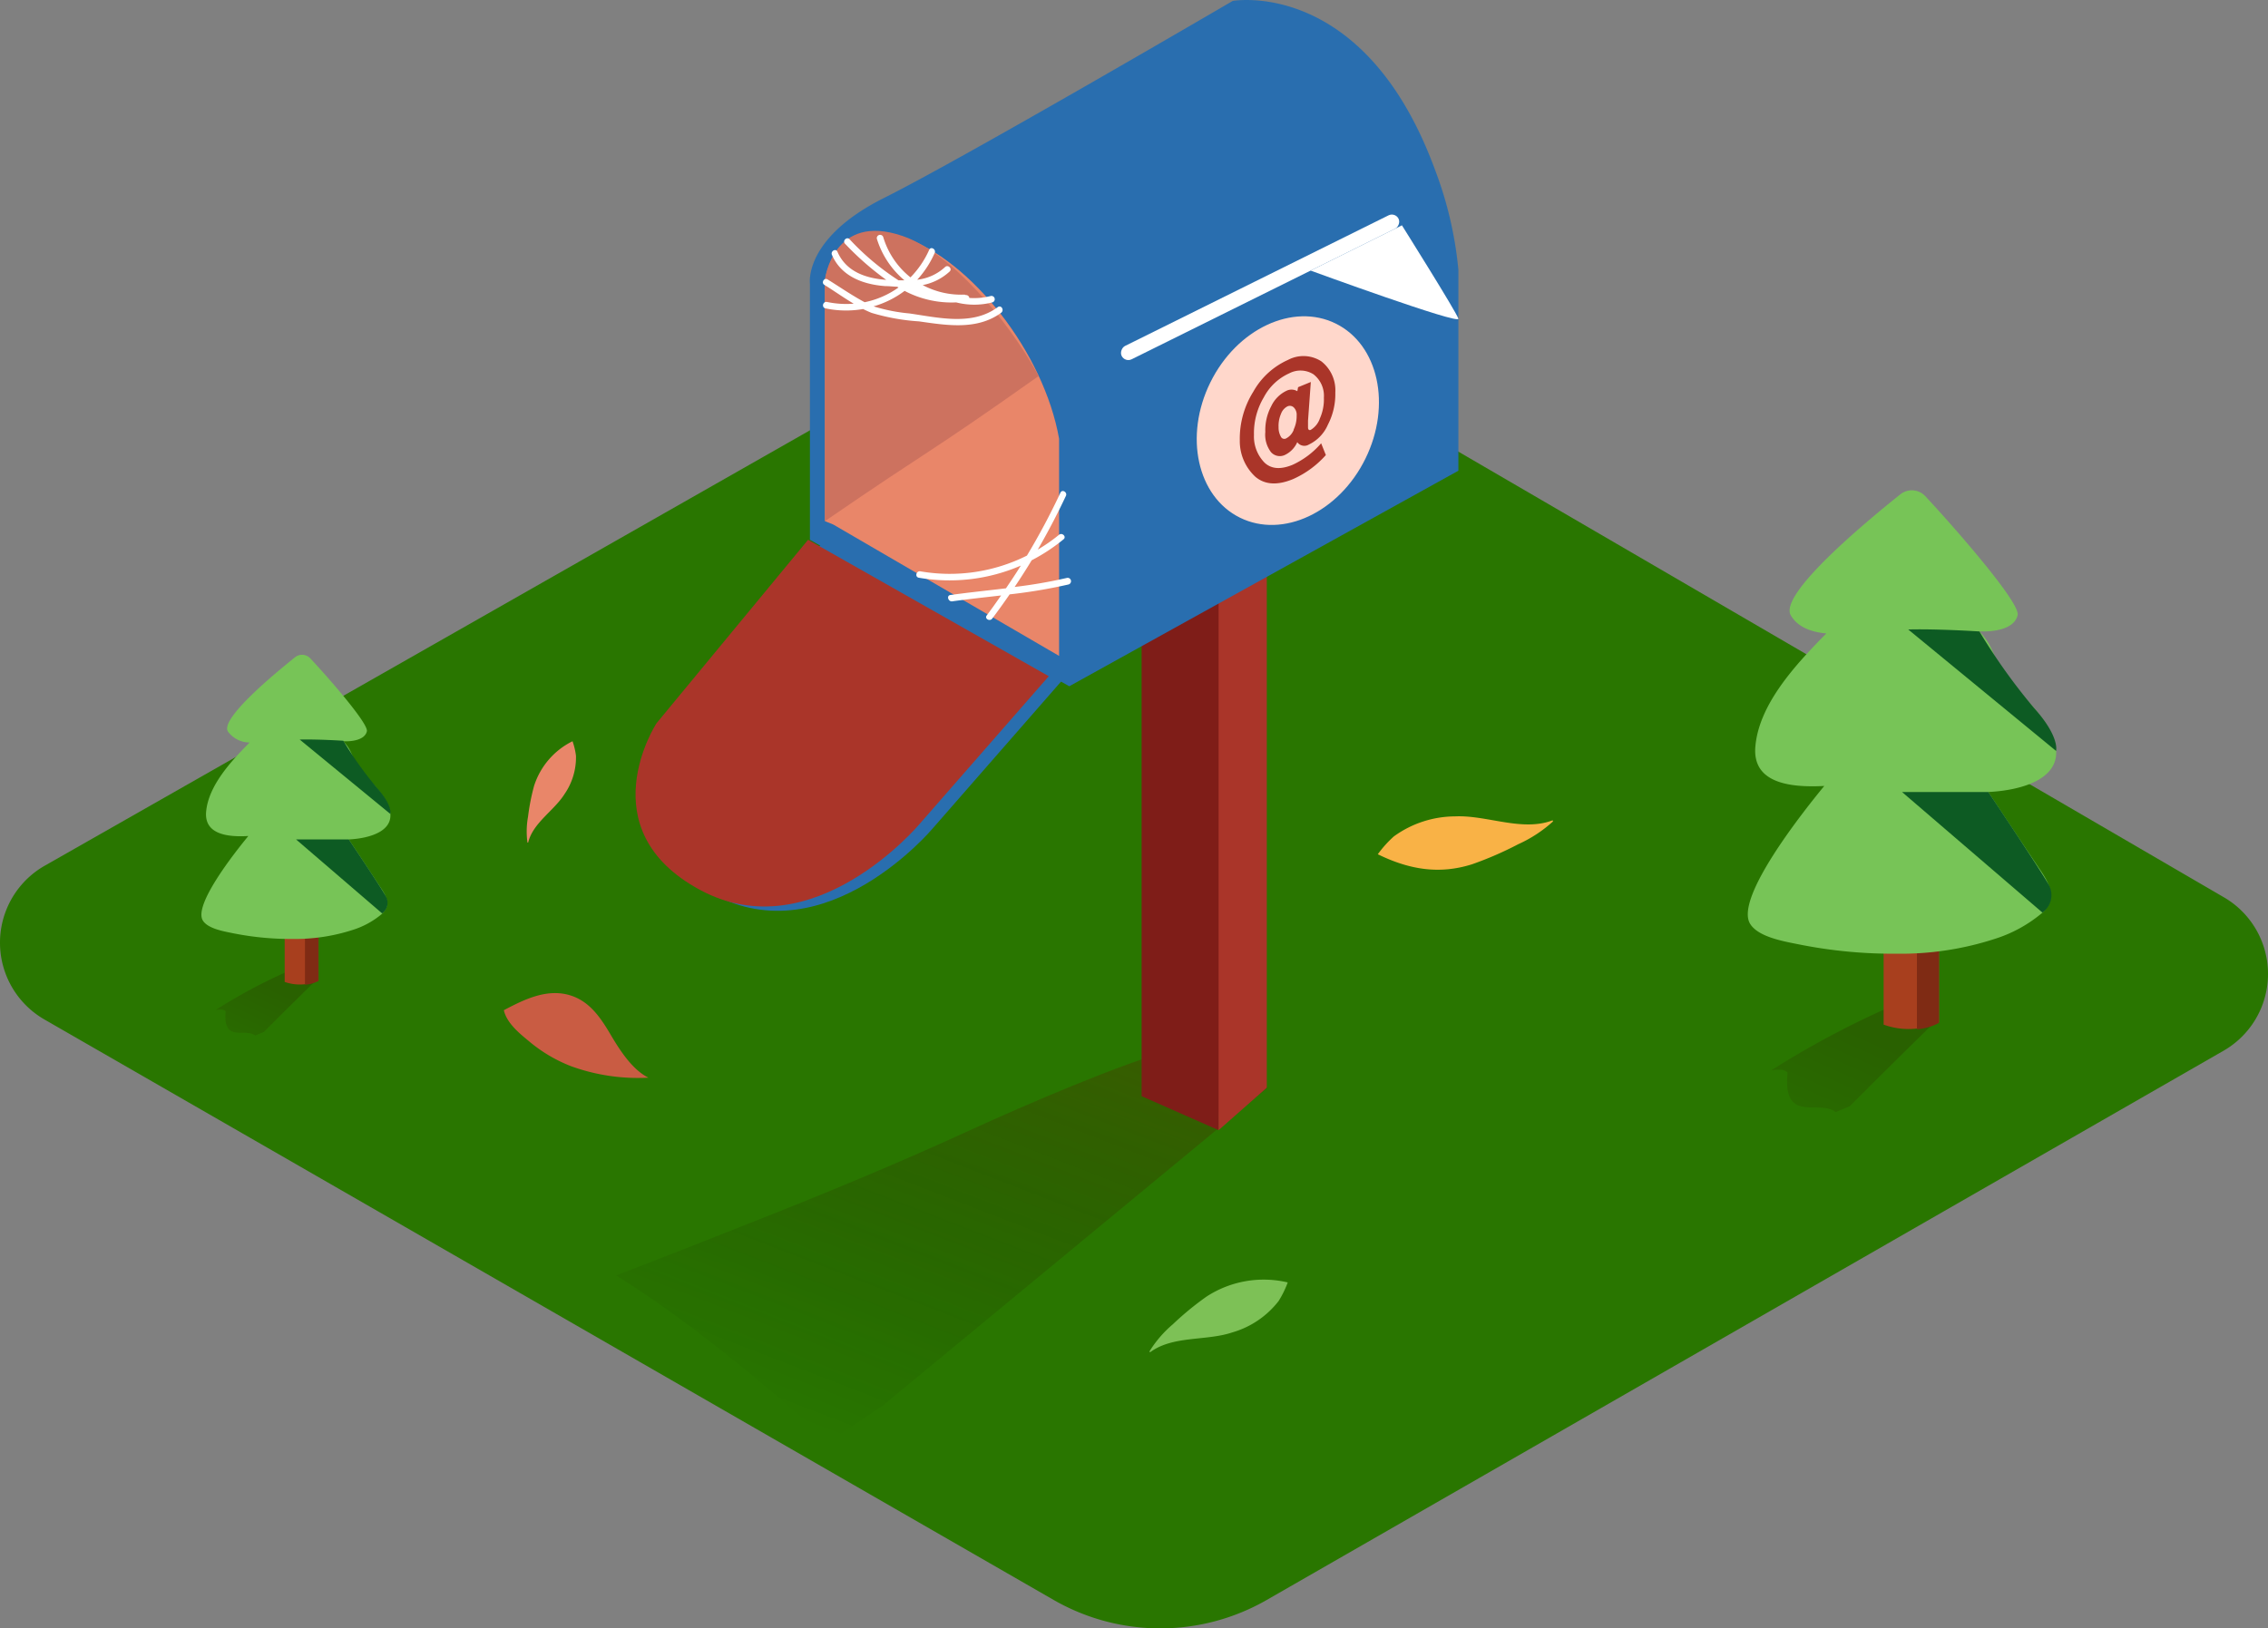 <svg xmlns="http://www.w3.org/2000/svg" xmlns:xlink="http://www.w3.org/1999/xlink" width="297.311" height="213.52" viewBox="0 0 297.311 213.52">
  <rect x="0" y="0" width="297.311" height="213.52" fill="#808080" stroke="none"/>
  <defs>
    <linearGradient id="linear-gradient" x1="0.153" y1="0.879" x2="0.74" y2="-0.035" gradientUnits="objectBoundingBox">
      <stop offset="0" stop-opacity="0"/>
      <stop offset="0.99" stop-color="#552800"/>
    </linearGradient>
    <linearGradient id="linear-gradient-2" x1="-0.244" y1="1.673" x2="0.581" y2="0.275" gradientUnits="objectBoundingBox">
      <stop offset="0" stop-color="#297600"/>
      <stop offset="0.99" stop-color="#294900"/>
    </linearGradient>
    <linearGradient id="linear-gradient-3" x1="-0.244" y1="1.673" x2="0.581" y2="0.275" xlink:href="#linear-gradient-2"/>
  </defs>
  <g transform="translate(-14.293 -30.136)">
    <path d="M20.167,150.883l130.4-74.215a20.91,20.91,0,0,1,20.868.109l134.389,78.255a11.619,11.619,0,0,1-.058,20.125L180.349,247.167a28.021,28.021,0,0,1-27.93,0L20.125,171.058a11.619,11.619,0,0,1,.042-20.175Z" transform="translate(0 -7.239)" fill="#297600"/>
    <path d="M139,246.415l6.97-4.716,50.5-41.736-11.953-5.133c-7.17,1.92-20.033,7.512-26.711,10.559-9.858,4.541-19.841,8.656-29.941,12.629q-8.389,3.339-16.8,6.578C121.11,230.915,130.125,238.569,139,246.415Z" transform="translate(-15.994 -27.221)" opacity="0.32" fill="url(#linear-gradient)"/>
    <path d="M203.672,190.589l-10.092-4.457V109.063l13.255-4.733" transform="translate(-29.633 -12.263)" fill="#7f1d18"/>
    <path d="M211.989,92.33v90.709l-6.319,5.568v-87.37" transform="translate(-31.632 -10.28)" fill="#aa3529"/>
    <path d="M141.486,100.915V67.351s-.885-5.96,9.716-11.26,45.709-25.834,45.709-25.834,17.22-3.088,26.494,22.078a49.857,49.857,0,0,1,3.088,13.188V91.858l-51.009,28.263Z" transform="translate(-21.02)" fill="#296eaf"/>
    <path d="M143.85,104.484V72.923s1.1-8.831,10.158-5.743,18.547,15.234,20.534,26.494v28.48l-29.591-17.22" transform="translate(-21.414 -6.014)" fill="#e98669"/>
    <path d="M138.8,115.61l-19.875,24.065s-9.057,13.915,5.743,21.861,28.706-8.614,28.706-8.614l17-19.457Z" transform="translate(-16.841 -14.128)" fill="#296eaf"/>
    <path d="M136.721,114.93l-19.875,24.065s-9.057,13.915,5.743,21.861,28.706-8.614,28.706-8.614l16.978-19.424Z" transform="translate(-16.497 -14.015)" fill="#aa3529"/>
    <path d="M171.871,85.431c-4.057-7.454-11.644-16.269-17.863-18.364-9.057-3.122-10.158,5.676-10.158,5.676v31.719C158.249,94.571,156.546,96.266,171.871,85.431Z" transform="translate(-21.414 -5.993)" fill="#cd725f"/>
    <ellipse cx="14.19" cy="11.327" rx="14.19" ry="11.327" transform="translate(166.68 93.003) rotate(-63.74)" fill="#ffd7cb"/>
    <path d="M219.692,86.765a4.808,4.808,0,0,1,1.828,4.073,8.706,8.706,0,0,1-.968,4.224,5.142,5.142,0,0,1-2.5,2.613,1.135,1.135,0,0,1-1.519-.317,3.339,3.339,0,0,1-1.6,1.669,1.544,1.544,0,0,1-1.845-.359,3.764,3.764,0,0,1-.743-2.638,6.72,6.72,0,0,1,.776-3.389,4.24,4.24,0,0,1,2.02-2.028,1.486,1.486,0,0,1,1.4.067l.1-.526,1.669-.684-.367,5.075v.893c0,.25.125.409.359.309a2.78,2.78,0,0,0,1.194-1.494,6.119,6.119,0,0,0,.526-2.721,3.564,3.564,0,0,0-1.369-3.072,3.18,3.18,0,0,0-3.172-.125,7.045,7.045,0,0,0-3.339,3.155,9.182,9.182,0,0,0-1.285,4.925,4.9,4.9,0,0,0,1.394,3.639q1.336,1.252,3.689.267a11,11,0,0,0,3.723-2.813l.618,1.544a12.587,12.587,0,0,1-4.29,3.147q-3.072,1.277-4.942-.292A6.355,6.355,0,0,1,209,97.14a11.6,11.6,0,0,1,1.77-6.394,9.791,9.791,0,0,1,4.558-4.174A4.317,4.317,0,0,1,219.692,86.765Zm-3.639,8.956a4.123,4.123,0,0,0,.4-1.861,1.344,1.344,0,0,0-.384-1.06.743.743,0,0,0-.835-.125,1.761,1.761,0,0,0-.835.977,3.965,3.965,0,0,0-.317,1.736,2.438,2.438,0,0,0,.292,1.235.5.5,0,0,0,.676.259,2.145,2.145,0,0,0,1.027-1.16" transform="translate(-32.182 -9.247)" fill="#aa3529"/>
    <rect width="1.953" height="40.509" rx="0.977" transform="translate(197.193 57.938) rotate(63.63)" fill="#fff"/>
    <path d="M232.091,65.53s7.137,11.36,7.4,12.237-19.365-6.3-19.365-6.3" transform="translate(-34.022 -5.85)" fill="#fff"/>
    <path d="M166.458,76.495c-3.339,2.5-7.8,1.377-11.611.835a22.538,22.538,0,0,1-4.674-.927,12.471,12.471,0,0,0,4.065-2.028A13.23,13.23,0,0,0,161,75.885a9.549,9.549,0,0,0,4.733,0,.432.432,0,0,0-.225-.835,8.656,8.656,0,0,1-2.78.25.442.442,0,0,0-.476-.376.376.376,0,0,0-.217-.058,10.726,10.726,0,0,1-5.426-1.252,7.229,7.229,0,0,0,3.531-1.778c.392-.367-.2-.952-.593-.593a6.427,6.427,0,0,1-3.656,1.669,12.922,12.922,0,0,0,2.287-3.506c.217-.484-.5-.91-.718-.417a12.253,12.253,0,0,1-2.454,3.614,10.659,10.659,0,0,1-3.573-5.292.434.434,0,0,0-.835.225,11.569,11.569,0,0,0,3.614,5.451h-.776a33.572,33.572,0,0,1-6.411-5.384c-.376-.384-.968.209-.593.593a37.971,37.971,0,0,0,5.4,4.733c-2.654-.2-5.259-1.052-6.4-3.689-.217-.492-.935-.067-.718.417,1.219,2.813,4.073,3.873,6.962,4.09.534,0,1.068.067,1.594.083l.167.1A11.619,11.619,0,0,1,149,75.86c-1.669-.893-3.255-1.995-4.858-2.988-.459-.284-.876.442-.417.718,1.26.776,2.5,1.669,3.84,2.462a12.3,12.3,0,0,1-3.5-.225c-.526-.109-.751.693-.225.835a13.1,13.1,0,0,0,4.958.092c.367.184.743.359,1.127.509a27.785,27.785,0,0,0,6.2,1.11c3.639.518,7.6,1.185,10.768-1.127C167.335,76.9,166.917,76.186,166.458,76.495Z" transform="translate(-21.36 -6.097)" fill="#fff"/>
    <path d="M177.941,118.663a64.444,64.444,0,0,1-6.853,1.185q1.16-1.728,2.237-3.5A23.849,23.849,0,0,0,177.5,113.6c.417-.342-.175-.927-.593-.593a22.671,22.671,0,0,1-2.788,1.945q1.995-3.439,3.689-7.045c.225-.484-.492-.91-.718-.417a89.425,89.425,0,0,1-4.391,8.247,22.587,22.587,0,0,1-13.973,2.062c-.526-.092-.751.71-.225.835a23.5,23.5,0,0,0,13.4-1.586c-.626,1.01-1.285,1.995-1.953,2.98-2.446.292-4.891.543-7.287.876-.526.075-.3.876.225.835,2.112-.3,4.274-.526,6.427-.776-.618.885-1.235,1.761-1.886,2.621-.326.426.4.835.718.417q1.177-1.565,2.287-3.18a68.781,68.781,0,0,0,7.7-1.294A.44.44,0,0,0,177.941,118.663Z" transform="translate(-23.786 -12.749)" fill="#fff"/>
    <path d="M243.057,164.646a45.283,45.283,0,0,0,6.027-2.621,17.312,17.312,0,0,0,4.549-2.98.184.184,0,0,0-.05-.15c-4.015,1.528-8.6-.71-12.788-.518a13.744,13.744,0,0,0-8.022,2.629,14.858,14.858,0,0,0-2.1,2.337C234.6,165.264,238.591,166.074,243.057,164.646Z" transform="translate(-35.764 -21.194)" fill="#f9b246"/>
    <path d="M97.97,152.455a28.2,28.2,0,0,0-.785,4.015,10.776,10.776,0,0,0-.075,3.389H97.2c.634-2.6,3.406-4.174,4.783-6.377a8.464,8.464,0,0,0,1.486-5.008,9.249,9.249,0,0,0-.451-1.9,9.891,9.891,0,0,0-5.05,5.885Z" transform="translate(-13.672 -19.245)" fill="#e98669"/>
    <path d="M202.3,233.378A39.279,39.279,0,0,0,197.89,237a15.025,15.025,0,0,0-3.08,3.573l.075.117c2.988-2.229,7.345-1.452,10.793-2.613a11.805,11.805,0,0,0,6.06-4.107,12.889,12.889,0,0,0,1.2-2.446A13.724,13.724,0,0,0,202.3,233.378Z" transform="translate(-29.837 -33.232)" fill="#7dc156"/>
    <path d="M107.385,191.532c-1.252-2.12-2.671-4.24-5.117-5.05-3.1-1.035-6.144.476-8.848,1.9.376,1.669,2.012,3.013,3.222,4.007a19.507,19.507,0,0,0,5.6,3.339,25.651,25.651,0,0,0,10.133,1.5C110.223,196.173,108.57,193.536,107.385,191.532Z" transform="translate(-13.079 -25.785)" fill="#c95c43"/>
    <path d="M292.46,196.45c.977-.167,1.77-.142,2.145.3-.685,6.761,4.174,3.456,6.31,5.167l1.836-.768q5.559-5.568,11.177-11.06c-1.285-.927-2.5-1.911-3.773-2.88A118.4,118.4,0,0,0,292.46,196.45Z" transform="translate(-45.977 -25.962)" opacity="0.48" fill="url(#linear-gradient-2)"/>
    <path d="M317.364,184.142V150.82H310.11v33.614A9.547,9.547,0,0,0,317.364,184.142Z" transform="translate(-48.894 -19.947)" fill="#a83f1e"/>
    <path d="M315.34,150.93v34.132a7.3,7.3,0,0,0,2.888-.835v-33.3Z" transform="translate(-49.759 -19.965)" fill="#7f2b14"/>
    <path d="M320.307,146.717c4.516-.217,10.292-1.836,8.6-6.87-1-2.972-4.073-5.593-6.043-7.946s-1.528-3.932-3.723-6.244c1.87.075,4.583-.275,5.008-2.129.4-1.619-8.347-11.569-12.1-15.6a2.412,2.412,0,0,0-3.272-.242c-4.491,3.581-15.968,13.1-14.365,15.86.968,1.669,2.922,2.229,4.666,2.379-4.132,4.174-8.831,9.315-9.307,14.825-.417,4.783,4.474,5.417,9.032,5.175-3.147,3.823-11.686,14.724-9.741,18.038,1.027,1.745,4.341,2.321,6.3,2.713a62.6,62.6,0,0,0,12.921,1.244,39.808,39.808,0,0,0,12.855-1.937,18,18,0,0,0,6.269-3.447c2-1.886.885-3.89-.417-5.785C324.756,153.428,322.536,150.072,320.307,146.717Z" transform="translate(-45.368 -12.731)" fill="#77c457"/>
    <path d="M323.3,129.275s-5.492-.359-9.324-.259l19.382,15.926s.518-1.853-2.9-5.643a77.97,77.97,0,0,1-7.154-10.025Z" transform="translate(-49.534 -16.34)" fill="#0d5b23"/>
    <path d="M324.31,154.55H313l18.405,15.81a2.8,2.8,0,0,0,.835-3.639C331.03,164.575,324.31,154.55,324.31,154.55Z" transform="translate(-49.372 -20.564)" fill="#0d5b23"/>
    <path d="M48.16,187.666c.6-.1,1.085-.083,1.319.184-.417,4.174,2.563,2.12,3.873,3.164l1.127-.467q3.406-3.414,6.853-6.786c-.785-.568-1.553-1.169-2.312-1.77a72.621,72.621,0,0,0-10.86,5.676Z" transform="translate(-5.598 -25.099)" opacity="0.48" fill="url(#linear-gradient-3)"/>
    <path d="M63.432,180.114V159.68H59V180.3A5.951,5.951,0,0,0,63.432,180.114Z" transform="translate(-7.389 -21.412)" fill="#a83f1e"/>
    <path d="M62.19,159.75v20.926a4.483,4.483,0,0,0,1.77-.492V159.75Z" transform="translate(-7.917 -21.423)" fill="#7f2b14"/>
    <path d="M65.244,157.206c2.763-.134,6.31-1.127,5.275-4.174-.609-1.82-2.5-3.431-3.706-4.875s-.935-2.412-2.287-3.823c1.144.05,2.813-.167,3.088-1.3.25-.993-5.1-7.1-7.412-9.566a1.477,1.477,0,0,0-2-.15c-2.755,2.2-9.791,8.03-8.815,9.716a3.506,3.506,0,0,0,2.863,1.461c-2.5,2.5-5.417,5.709-5.709,9.09-.25,2.93,2.746,3.339,5.534,3.172-1.928,2.346-7.17,9.032-5.977,11.06.634,1.068,2.663,1.427,3.865,1.669a38.4,38.4,0,0,0,7.921.768,24.415,24.415,0,0,0,7.88-1.185,11.035,11.035,0,0,0,3.84-2.112c1.227-1.16.543-2.387-.259-3.548Q67.276,160.24,65.244,157.206Z" transform="translate(-5.228 -17.001)" fill="#77c457"/>
    <path d="M67.078,146.467s-3.339-.217-5.718-.159l11.886,9.758s.317-1.135-1.786-3.456a47.813,47.813,0,0,1-4.382-6.143Z" transform="translate(-7.779 -19.2)" fill="#0d5b23"/>
    <path d="M67.7,162H60.79l11.285,9.7a1.72,1.72,0,0,0,.492-2.229C71.817,168.118,67.7,162,67.7,162Z" transform="translate(-7.685 -21.795)" fill="#0d5b23"/>
  </g>
</svg>